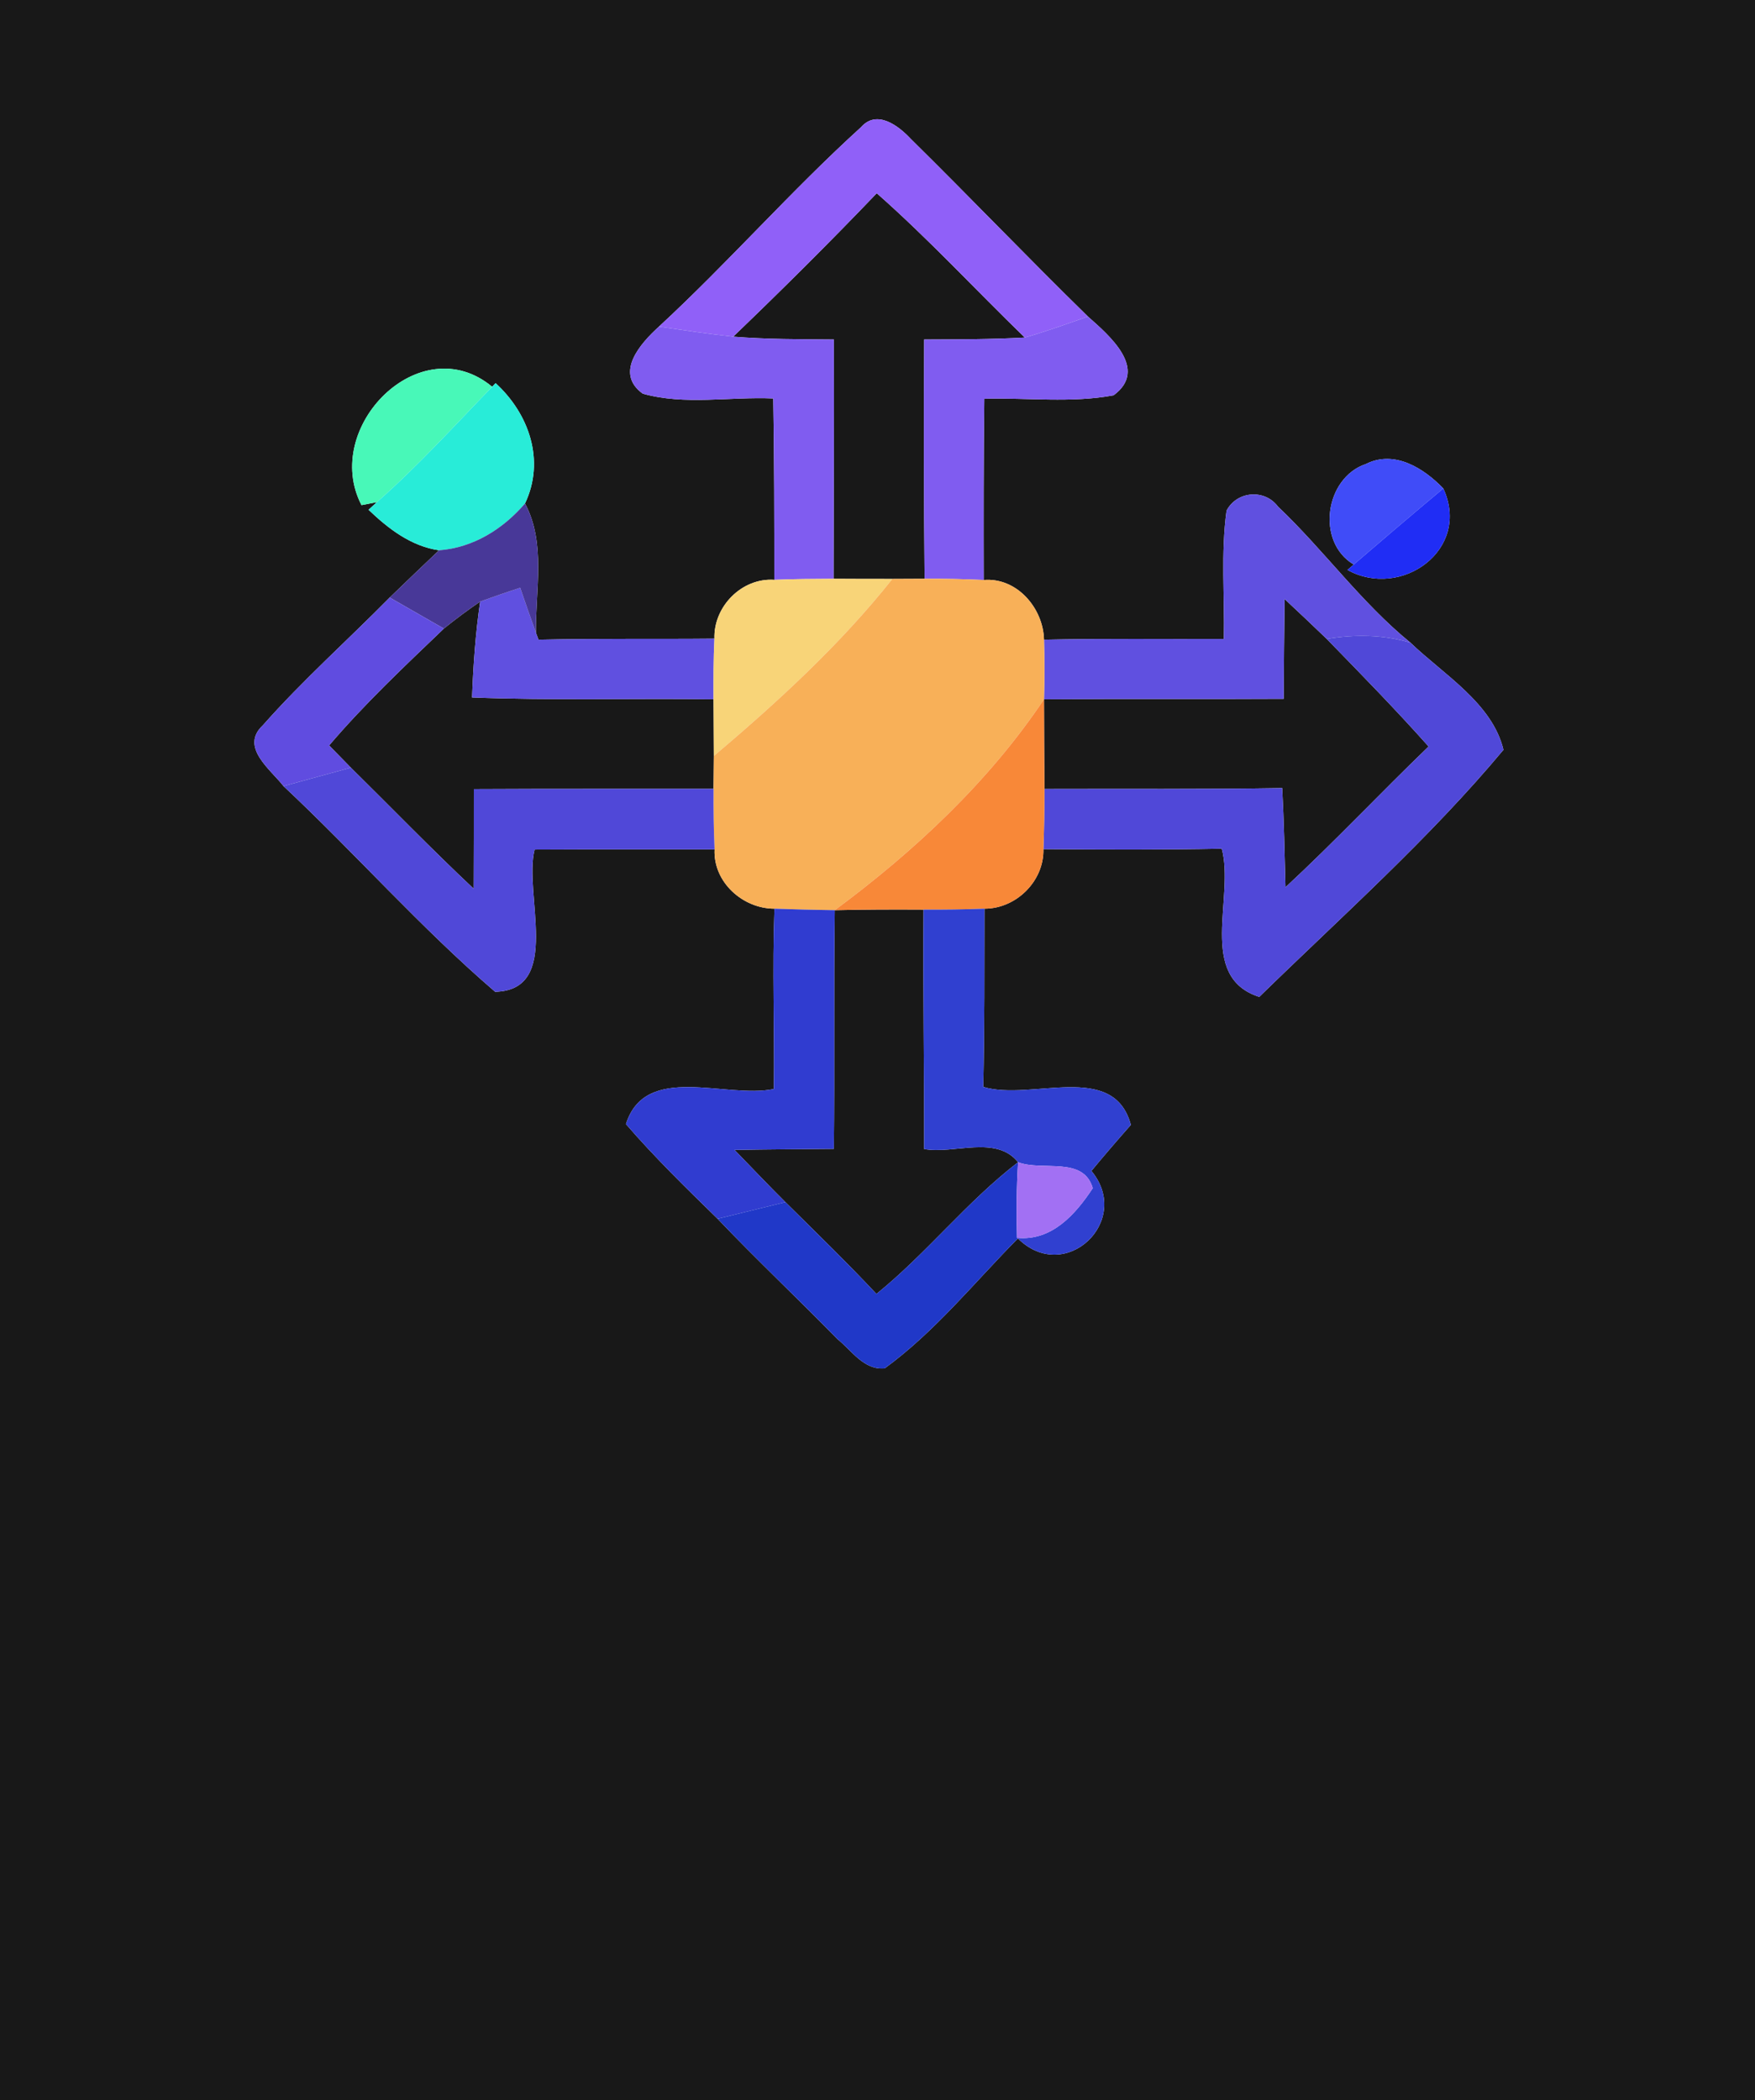<?xml version="1.0" encoding="UTF-8" ?>
<!DOCTYPE svg PUBLIC "-//W3C//DTD SVG 1.1//EN" "http://www.w3.org/Graphics/SVG/1.1/DTD/svg11.dtd">
<svg width="117px" height="140px" viewBox="0 0 117 140" version="1.1" xmlns="http://www.w3.org/2000/svg">
<g id="#181818ff">
<path fill="#181818" opacity="1.00" d=" M 0.00 0.00 L 117.00 0.00 L 117.00 140.00 L 0.00 140.00 L 0.00 0.00 M 57.40 8.48 C 52.73 12.72 48.56 17.49 43.93 21.77 C 42.72 22.87 40.93 24.85 42.85 26.24 C 45.65 27.03 48.67 26.43 51.55 26.56 C 51.62 30.59 51.62 34.62 51.62 38.65 C 49.46 38.50 47.56 40.43 47.63 42.57 C 43.72 42.61 39.81 42.55 35.90 42.64 L 35.73 42.18 C 35.69 39.32 36.41 36.20 35.00 33.56 C 36.36 30.70 35.27 27.58 33.04 25.54 L 32.81 25.78 C 28.01 21.80 21.41 28.49 24.10 33.67 L 25.13 33.47 L 24.57 33.98 C 25.89 35.24 27.40 36.41 29.27 36.68 C 28.17 37.73 27.07 38.77 25.98 39.83 C 23.17 42.68 20.17 45.35 17.52 48.35 C 15.97 49.80 18.04 51.29 18.90 52.40 C 23.68 56.88 28.04 61.84 33.01 66.11 C 37.51 66.00 34.89 59.55 35.64 56.63 C 39.64 56.61 43.64 56.62 47.64 56.62 C 47.54 58.81 49.53 60.57 51.63 60.57 C 51.48 64.58 51.64 68.59 51.59 72.59 C 48.38 73.26 43.03 70.80 41.73 74.93 C 43.65 77.15 45.75 79.20 47.84 81.24 C 50.44 83.97 53.19 86.56 55.83 89.26 C 56.78 90.02 57.59 91.34 58.98 91.21 C 62.33 88.77 64.96 85.48 67.86 82.55 C 71.01 85.67 75.52 81.38 72.76 78.05 C 73.62 77.01 74.50 75.99 75.39 74.98 C 74.24 70.69 68.75 73.42 65.55 72.45 C 65.64 68.49 65.62 64.53 65.63 60.57 C 67.75 60.57 69.61 58.73 69.56 56.60 C 73.52 56.63 77.49 56.65 81.45 56.57 C 82.33 59.80 79.78 65.11 83.95 66.45 C 89.46 61.07 95.31 55.88 100.23 49.98 C 99.49 46.88 96.25 44.97 94.03 42.84 C 90.74 40.16 88.26 36.67 85.20 33.77 C 84.32 32.58 82.46 32.72 81.77 34.04 C 81.38 36.87 81.65 39.74 81.59 42.59 C 77.59 42.61 73.59 42.55 69.60 42.64 C 69.55 40.55 67.81 38.48 65.58 38.66 C 65.57 34.63 65.57 30.60 65.62 26.58 C 68.49 26.50 71.41 26.88 74.24 26.35 C 76.60 24.61 73.94 22.35 72.53 21.10 C 68.54 17.20 64.69 13.17 60.72 9.26 C 59.91 8.39 58.46 7.27 57.40 8.48 M 90.25 37.63 L 89.83 37.99 C 93.42 39.98 98.10 36.63 96.22 32.56 C 94.92 31.21 92.96 29.97 91.06 30.93 C 88.33 31.84 87.71 36.12 90.25 37.63 Z" />
<path fill="#181818" opacity="1.00" d=" M 58.45 12.88 C 61.90 15.92 65.02 19.30 68.32 22.50 C 66.09 22.62 63.85 22.62 61.61 22.63 C 61.58 27.94 61.59 33.26 61.64 38.58 C 61.10 38.58 60.03 38.59 59.49 38.59 C 58.51 38.59 56.55 38.59 55.57 38.58 C 55.58 33.27 55.61 27.95 55.59 22.63 C 53.35 22.61 51.11 22.62 48.88 22.44 C 52.13 19.32 55.33 16.14 58.45 12.88 Z" />
<path fill="#181818" opacity="1.00" d=" M 29.59 41.90 C 30.37 41.27 31.18 40.67 32.01 40.10 C 31.70 42.22 31.55 44.35 31.47 46.49 C 36.83 46.70 42.20 46.54 47.57 46.61 C 47.58 47.55 47.58 49.44 47.59 50.39 C 47.58 50.94 47.58 52.03 47.57 52.58 C 42.24 52.59 36.92 52.57 31.59 52.60 C 31.59 54.81 31.59 57.02 31.58 59.24 C 28.79 56.62 26.12 53.86 23.39 51.17 C 23.03 50.80 22.31 50.06 21.94 49.69 C 24.30 46.92 26.96 44.42 29.59 41.90 Z" />
<path fill="#181818" opacity="1.00" d=" M 85.64 39.93 C 86.58 40.81 87.52 41.69 88.45 42.59 C 90.75 44.95 93.05 47.30 95.24 49.76 C 92.03 52.85 88.97 56.11 85.70 59.14 C 85.64 56.93 85.60 54.73 85.48 52.53 C 80.19 52.62 74.91 52.57 69.63 52.59 C 69.62 50.59 69.60 48.60 69.60 46.61 C 74.93 46.57 80.25 46.61 85.58 46.58 C 85.59 44.37 85.61 42.15 85.64 39.93 Z" />
<path fill="#181818" opacity="1.00" d=" M 55.65 60.67 C 57.62 60.62 59.60 60.62 61.57 60.63 C 61.53 65.95 61.62 71.27 61.61 76.59 C 63.60 76.95 66.41 75.64 67.87 77.47 C 64.45 80.10 61.78 83.54 58.43 86.25 C 56.46 84.15 54.40 82.15 52.36 80.13 C 51.21 78.99 50.10 77.81 48.97 76.65 C 51.18 76.61 53.38 76.60 55.59 76.58 C 55.65 71.28 55.58 65.97 55.65 60.67 Z" />
</g>
<g id="#9060f8ff">
<path fill="#9060f8" opacity="1.00" d=" M 57.40 8.48 C 58.46 7.27 59.91 8.39 60.72 9.26 C 64.69 13.17 68.54 17.20 72.53 21.10 C 71.13 21.59 69.74 22.09 68.32 22.50 C 65.02 19.30 61.90 15.92 58.45 12.88 C 55.33 16.14 52.13 19.32 48.88 22.44 C 47.23 22.26 45.58 22.01 43.93 21.77 C 48.56 17.49 52.73 12.72 57.40 8.48 Z" />
</g>
<g id="#805cf0ff">
<path fill="#805cf0" opacity="1.00" d=" M 72.53 21.10 C 73.94 22.35 76.60 24.61 74.24 26.35 C 71.41 26.88 68.49 26.50 65.62 26.58 C 65.57 30.60 65.57 34.63 65.58 38.66 C 64.27 38.60 62.95 38.57 61.64 38.58 C 61.59 33.26 61.58 27.94 61.61 22.63 C 63.85 22.62 66.09 22.62 68.32 22.50 C 69.74 22.09 71.13 21.59 72.53 21.10 Z" />
<path fill="#805cf0" opacity="1.00" d=" M 42.85 26.24 C 40.93 24.85 42.72 22.87 43.93 21.77 C 45.58 22.01 47.23 22.26 48.88 22.44 C 51.11 22.62 53.35 22.61 55.59 22.63 C 55.61 27.95 55.58 33.27 55.57 38.58 C 54.25 38.59 52.93 38.59 51.62 38.65 C 51.62 34.62 51.62 30.59 51.55 26.56 C 48.67 26.43 45.65 27.03 42.85 26.24 Z" />
</g>
<g id="#48f8b8ff">
<path fill="#48f8b8" opacity="1.00" d=" M 24.10 33.67 C 21.41 28.49 28.01 21.80 32.81 25.78 C 30.29 28.38 27.85 31.07 25.13 33.47 L 24.10 33.67 Z" />
</g>
<g id="#28ecd8ff">
<path fill="#28ecd8" opacity="1.00" d=" M 32.81 25.78 L 33.04 25.54 C 35.27 27.58 36.36 30.70 35.00 33.56 C 33.53 35.27 31.55 36.51 29.27 36.68 C 27.40 36.41 25.89 35.24 24.57 33.98 L 25.13 33.47 C 27.85 31.07 30.29 28.38 32.81 25.78 Z" />
</g>
<g id="#404cf8ff">
<path fill="#404cf8" opacity="1.00" d=" M 90.25 37.63 C 87.71 36.12 88.33 31.84 91.06 30.93 C 92.96 29.97 94.92 31.21 96.22 32.56 C 94.22 34.23 92.23 35.93 90.25 37.63 Z" />
</g>
<g id="#6050e0ff">
<path fill="#6050e0" opacity="1.00" d=" M 81.77 34.04 C 82.46 32.72 84.32 32.58 85.20 33.77 C 88.26 36.67 90.74 40.16 94.03 42.84 C 92.21 42.30 90.31 42.28 88.45 42.59 C 87.52 41.69 86.58 40.81 85.64 39.93 C 85.61 42.15 85.59 44.37 85.58 46.58 C 80.25 46.61 74.93 46.57 69.60 46.61 C 69.64 45.29 69.64 43.96 69.60 42.64 C 73.59 42.55 77.59 42.61 81.59 42.59 C 81.65 39.74 81.38 36.87 81.77 34.04 Z" />
<path fill="#6050e0" opacity="1.00" d=" M 32.01 40.10 C 32.89 39.78 33.78 39.47 34.68 39.18 C 35.02 40.18 35.37 41.18 35.73 42.18 L 35.90 42.64 C 39.81 42.55 43.72 42.61 47.63 42.57 C 47.56 43.91 47.57 45.26 47.57 46.61 C 42.20 46.54 36.83 46.70 31.47 46.49 C 31.55 44.35 31.70 42.22 32.01 40.10 Z" />
</g>
<g id="#202df5ff">
<path fill="#202df5" opacity="1.00" d=" M 90.25 37.63 C 92.23 35.93 94.22 34.23 96.22 32.56 C 98.10 36.63 93.42 39.98 89.83 37.99 L 90.25 37.63 Z" />
</g>
<g id="#483898ff">
<path fill="#483898" opacity="1.00" d=" M 29.27 36.68 C 31.55 36.51 33.53 35.27 35.00 33.56 C 36.41 36.20 35.69 39.32 35.73 42.18 C 35.37 41.18 35.02 40.18 34.68 39.18 C 33.78 39.47 32.89 39.78 32.01 40.10 C 31.18 40.67 30.37 41.27 29.59 41.90 C 28.39 41.21 27.18 40.52 25.98 39.83 C 27.07 38.77 28.17 37.73 29.27 36.68 Z" />
</g>
<g id="#f8d478ff">
<path fill="#f8d478" opacity="1.00" d=" M 47.63 42.57 C 47.56 40.43 49.46 38.50 51.62 38.65 C 52.93 38.59 54.25 38.59 55.57 38.58 C 56.55 38.59 58.51 38.59 59.49 38.59 C 56.01 42.97 51.85 46.78 47.59 50.39 C 47.58 49.44 47.58 47.55 47.57 46.61 C 47.57 45.26 47.56 43.91 47.63 42.57 Z" />
</g>
<g id="#f8b058ff">
<path fill="#f8b058" opacity="1.00" d=" M 59.49 38.59 C 60.03 38.59 61.10 38.58 61.64 38.58 C 62.95 38.57 64.27 38.60 65.58 38.66 C 67.81 38.48 69.55 40.55 69.60 42.64 C 69.64 43.96 69.64 45.29 69.60 46.61 C 65.93 52.10 60.95 56.75 55.65 60.67 C 54.31 60.65 52.97 60.62 51.63 60.57 C 49.53 60.57 47.54 58.81 47.64 56.62 C 47.58 55.27 47.56 53.93 47.57 52.58 C 47.58 52.03 47.58 50.94 47.59 50.39 C 51.85 46.78 56.01 42.97 59.49 38.59 Z" />
</g>
<g id="#604ce0ff">
<path fill="#604ce0" opacity="1.00" d=" M 17.52 48.35 C 20.17 45.35 23.17 42.68 25.98 39.83 C 27.18 40.52 28.39 41.21 29.59 41.90 C 26.96 44.42 24.30 46.92 21.94 49.69 C 22.31 50.06 23.03 50.80 23.39 51.17 C 21.89 51.58 20.39 51.99 18.90 52.40 C 18.04 51.29 15.97 49.80 17.52 48.35 Z" />
</g>
<g id="#5048d8ff">
<path fill="#5048d8" opacity="1.00" d=" M 88.45 42.59 C 90.31 42.28 92.21 42.30 94.03 42.84 C 96.25 44.97 99.49 46.88 100.23 49.98 C 95.31 55.88 89.46 61.07 83.95 66.45 C 79.78 65.11 82.33 59.80 81.45 56.57 C 77.49 56.65 73.52 56.63 69.56 56.60 C 69.61 55.26 69.63 53.92 69.63 52.59 C 74.91 52.57 80.19 52.62 85.48 52.53 C 85.60 54.73 85.64 56.93 85.70 59.14 C 88.97 56.11 92.03 52.85 95.24 49.76 C 93.05 47.30 90.75 44.95 88.45 42.59 Z" />
<path fill="#5048d8" opacity="1.00" d=" M 23.39 51.17 C 26.12 53.86 28.79 56.62 31.58 59.24 C 31.59 57.02 31.59 54.81 31.59 52.60 C 36.92 52.57 42.24 52.59 47.57 52.58 C 47.56 53.93 47.58 55.27 47.64 56.62 C 43.64 56.62 39.64 56.61 35.64 56.63 C 34.89 59.55 37.51 66.00 33.01 66.11 C 28.04 61.84 23.68 56.88 18.90 52.40 C 20.39 51.99 21.89 51.58 23.39 51.17 Z" />
</g>
<g id="#f88838ff">
<path fill="#f88838" opacity="1.00" d=" M 55.65 60.67 C 60.95 56.75 65.93 52.10 69.60 46.61 C 69.60 48.60 69.62 50.59 69.63 52.59 C 69.63 53.92 69.61 55.26 69.56 56.60 C 69.61 58.73 67.75 60.57 65.63 60.57 C 64.28 60.62 62.93 60.64 61.57 60.63 C 59.60 60.62 57.62 60.62 55.65 60.67 Z" />
</g>
<g id="#303cd0ff">
<path fill="#303cd0" opacity="1.00" d=" M 51.63 60.57 C 52.97 60.62 54.31 60.65 55.65 60.67 C 55.58 65.97 55.65 71.28 55.59 76.58 C 53.38 76.60 51.18 76.61 48.97 76.65 C 50.10 77.81 51.21 78.99 52.36 80.13 C 50.86 80.50 49.35 80.87 47.84 81.24 C 45.75 79.20 43.65 77.15 41.73 74.93 C 43.03 70.80 48.38 73.26 51.59 72.59 C 51.64 68.59 51.48 64.58 51.63 60.57 Z" />
</g>
<g id="#3040d0ff">
<path fill="#3040d0" opacity="1.00" d=" M 61.57 60.63 C 62.93 60.64 64.28 60.62 65.63 60.57 C 65.62 64.53 65.64 68.49 65.55 72.45 C 68.75 73.42 74.24 70.69 75.39 74.98 C 74.50 75.99 73.62 77.01 72.76 78.05 C 75.52 81.38 71.01 85.67 67.86 82.55 L 67.80 82.51 C 70.11 82.74 71.70 80.95 72.85 79.20 C 72.23 77.04 69.49 78.09 67.87 77.47 C 66.41 75.64 63.60 76.95 61.61 76.59 C 61.62 71.27 61.53 65.95 61.57 60.63 Z" />
</g>
<g id="#2038c8ff">
<path fill="#2038c8" opacity="1.00" d=" M 58.43 86.25 C 61.78 83.54 64.45 80.10 67.87 77.47 C 67.77 79.15 67.75 80.83 67.80 82.51 L 67.86 82.55 C 64.96 85.48 62.33 88.77 58.98 91.21 C 57.59 91.34 56.78 90.02 55.83 89.26 C 53.19 86.56 50.44 83.97 47.84 81.24 C 49.35 80.87 50.86 80.50 52.36 80.13 C 54.40 82.15 56.46 84.15 58.43 86.25 Z" />
</g>
<g id="#a270f3ff">
<path fill="#a270f3" opacity="1.00" d=" M 67.87 77.47 C 69.49 78.09 72.23 77.04 72.85 79.20 C 71.70 80.95 70.11 82.74 67.80 82.51 C 67.75 80.83 67.77 79.15 67.87 77.47 Z" />
</g>
</svg>
